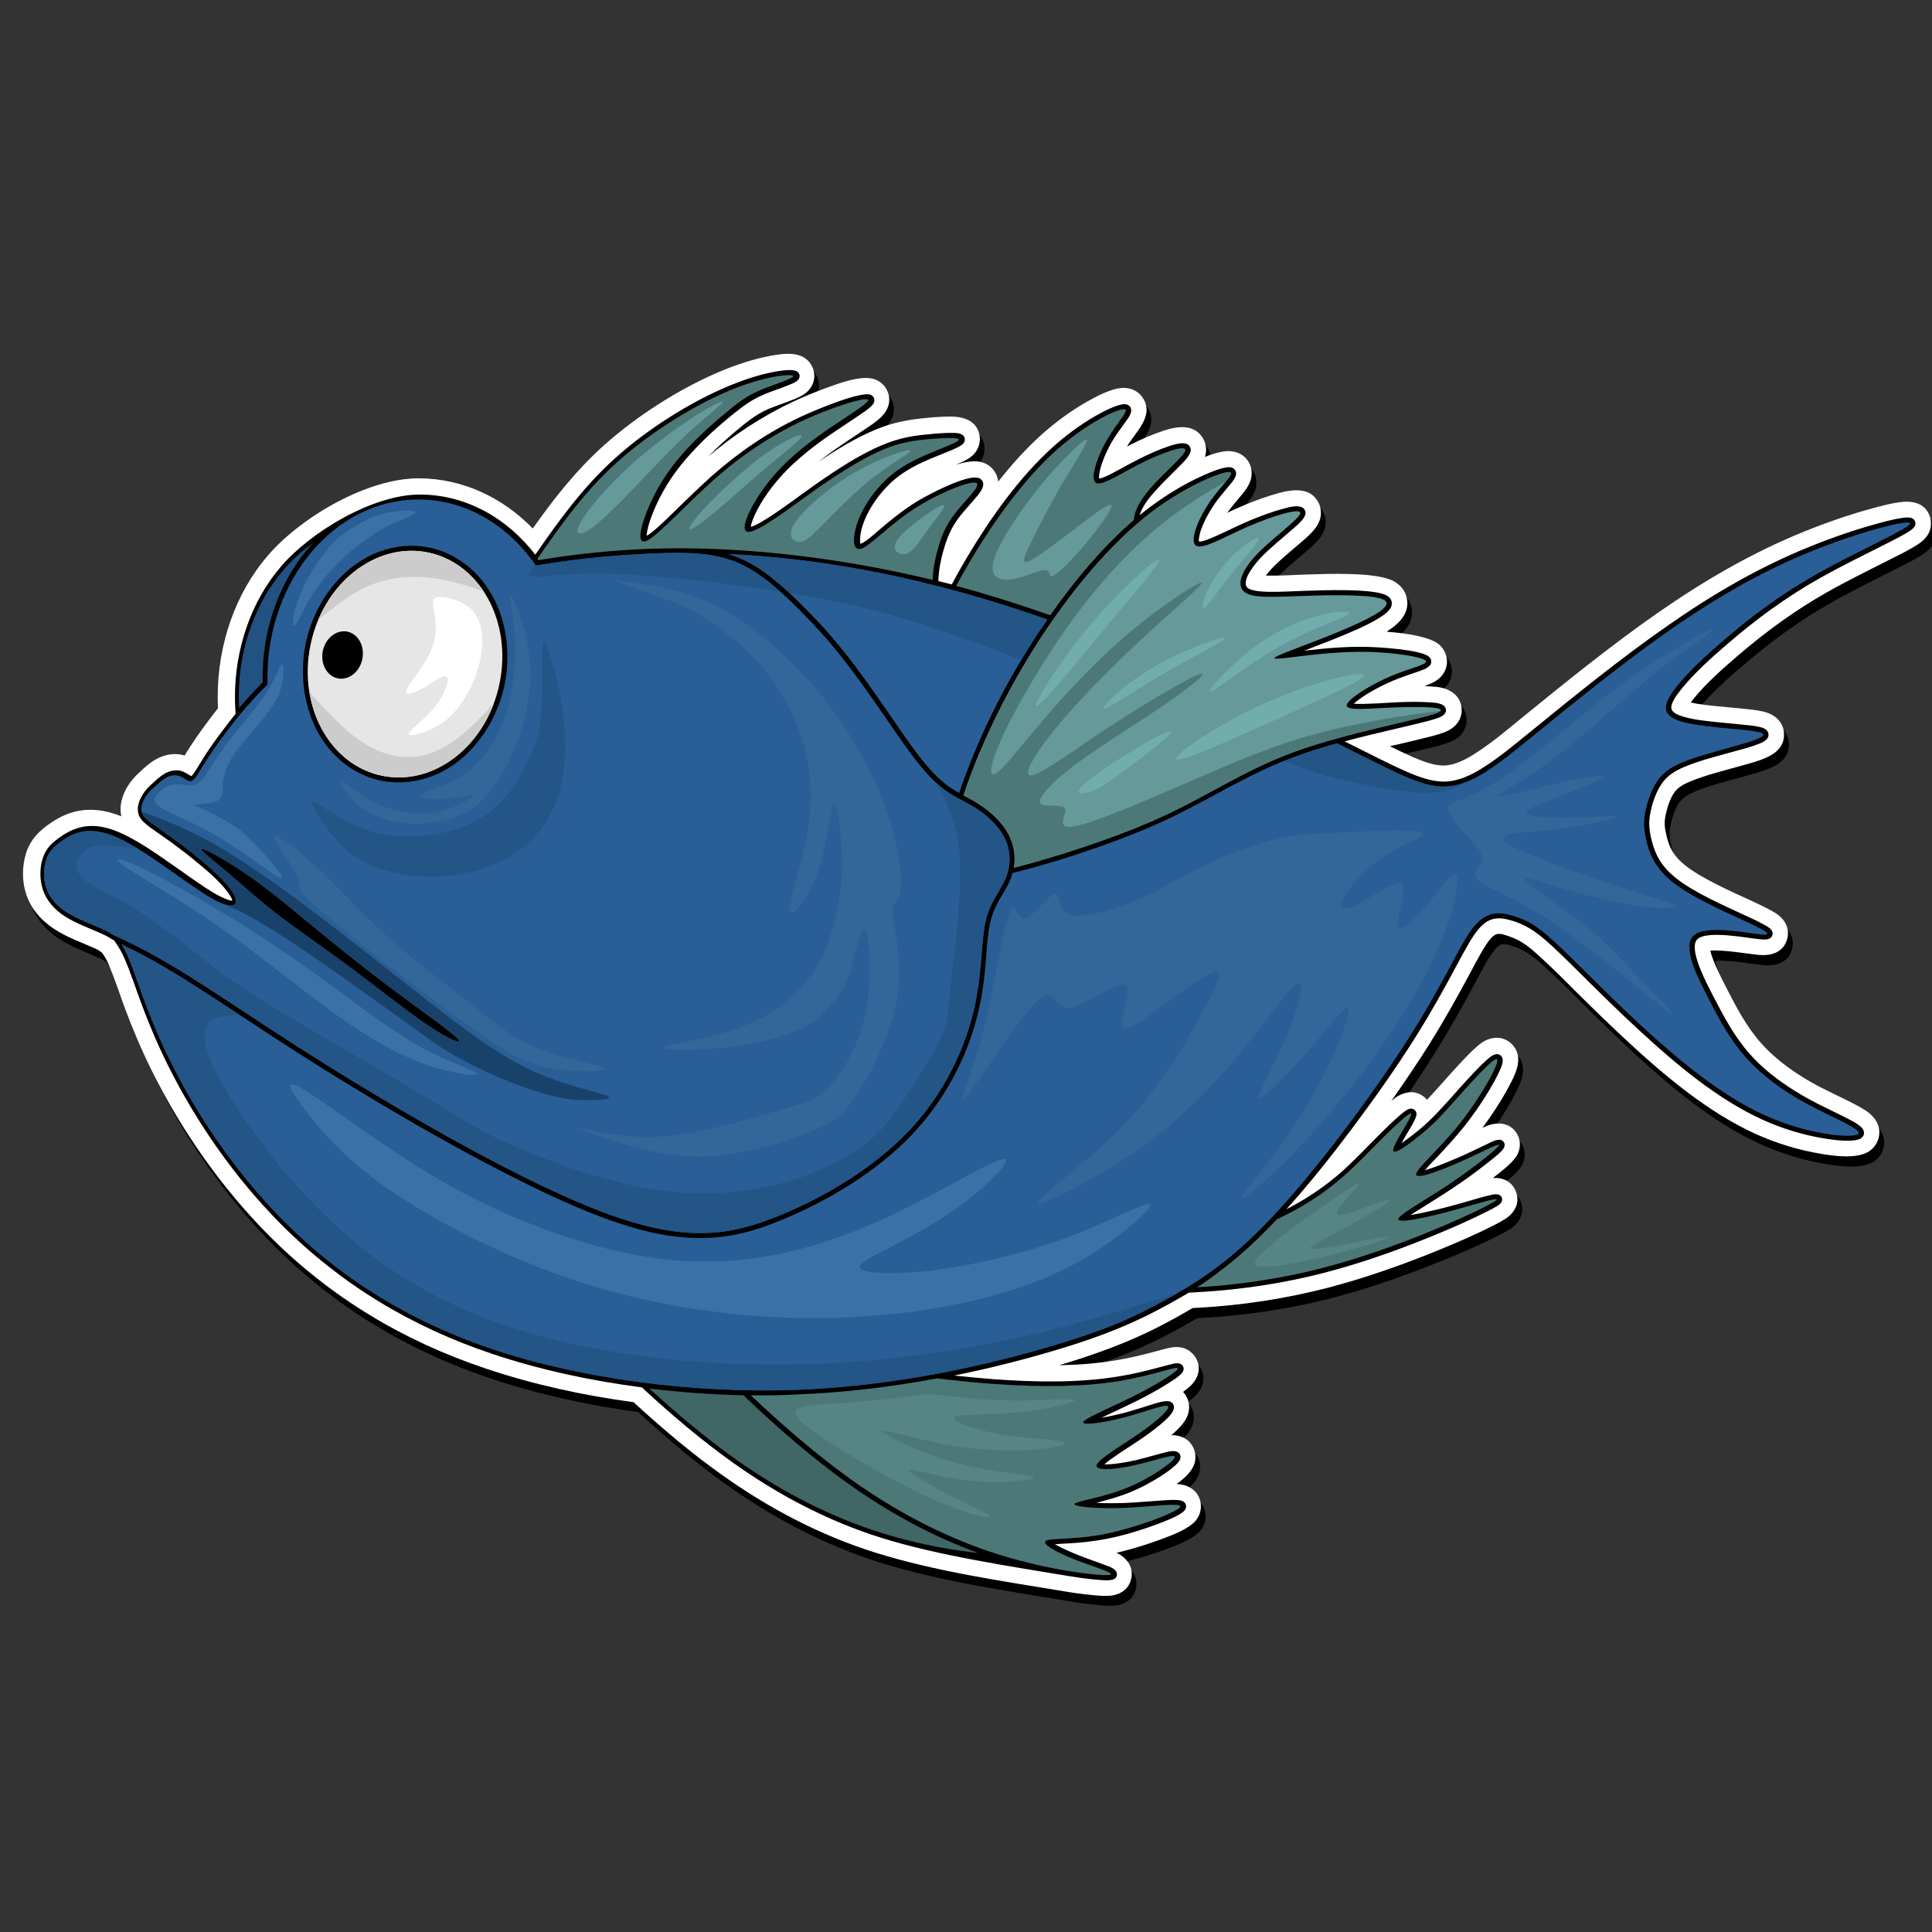 <?xml version="1.0" encoding="utf-8"?>
<!-- Generator: Adobe Illustrator 22.1.0, SVG Export Plug-In . SVG Version: 6.00 Build 0)  -->
<svg version="1.1"
	 id="svg4591" xmlns:cc="http://creativecommons.org/ns#" xmlns:dc="http://purl.org/dc/elements/1.1/" xmlns:rdf="http://www.w3.org/1999/02/22-rdf-syntax-ns#"
	 xmlns="http://www.w3.org/2000/svg" xmlns:xlink="http://www.w3.org/1999/xlink" x="0px" y="0px" viewBox="0 0 125 125"
	 style="enable-background:new 0 0 125 125;" xml:space="preserve">
<rect x="0" y="0" width="125" height="125" fill="#333333" stroke="none"/>
<style type="text/css">
	.st0{fill:#FFFFFF;}
	.st1{fill:#295F96;}
	.st2{fill:#19426B;}
	.st3{fill:#235587;}
	.st4{fill:#225282;}
	.st5{fill:#E6E6E6;}
	.st6{fill:#CCCCCC;}
	.st7{fill:#3C71A6;}
	.st8{fill:#336699;}
	.st9{fill:#669999;}
	.st10{fill:#4D7878;}
	.st11{fill:#406666;}
	.st12{fill:#71ADAD;}
	.st13{fill:#558585;}
</style>
<g id="layer1" transform="translate(787.58 -209.65)">
	<g id="g4508" transform="matrix(.071 0 0 .071 -1188 -207.54)">
		<path id="path26" d="M6908.1,6460.7c17.4,1.3,39,4.5,47.4,11.6c4.6,3.9,7.3,9.5,7.3,15.5c0,2.8-0.6,5.6-1.7,8.1
			c-3.7,8.3-11,11.5-18.9,14.3c1.7,0,3.3,0.1,4.9,0.2c2.9,0.3,5.8,0.3,8.8,0.9c9.9,1.7,18.8,7.4,20.1,18.2c0.6,4.2-0.3,8.4-2.3,12.2
			c-3.5,6.2-9.3,9.4-15.8,11.5c-5.3,1.9-10.8,3.2-16.3,4.5c-7.5,1.9-14.9,3.6-22.4,5.3c-2.8,0.7-5.6,1.3-8.4,2
			c6.9,3.4,13.8,6.7,20.9,9.8c8.4,3.7,19.3,8.1,28.6,7.8c9.7-0.3,19.3-5.4,27.3-10.4c15-9.4,28.8-21.1,42.5-32.3
			c40.8-33.2,81.7-66.5,124.9-96.5c41.8-29.1,85.7-54.8,133-73.9c20.8-8.4,42.1-15.8,63.7-21.6c7.5-2,15-3.9,22.7-5.1
			c11.5-1.8,23.8-0.1,28.4,12.7c1,3,1.3,6.3,0.8,9.5c-1.4,9-8,14-15.2,18.3c-5.4,3.2-11,6.1-16.5,8.8c-15.2,7.8-30.4,15.2-45.5,23.2
			c-6,3.1-11.9,6.3-17.8,9.7c-28.8,16.3-55.3,35.6-80.4,57.2c-14.3,12.2-29,25.2-40.9,39.8c-0.7,0.8-1.5,1.9-2.4,3
			c7.8,1.9,17.2,2.8,24.5,3.6c7.7,0.8,15.3,1.4,23,2.2c6.3,0.6,12.6,1.2,18.9,2.7c9.8,2.4,17.9,8.8,18.6,19.6
			c0.9,13.6-9.9,20.3-21,24.3c-6.6,2.4-13.2,4.2-20,6.1c-14.7,4-30.1,7.7-44.1,13.5c-6.1,2.6-11.7,5.4-15.4,11.1s-6.2,13.8-7.5,20.5
			c-1.3,6.5-0.8,10.9,0.7,17.3c2.7,12,7.3,19.7,16.8,27.5c8.5,6.9,19,12.6,28.6,17.5c10.6,5.4,21.4,10.3,32.2,15.2
			c5.9,2.8,11.8,5.5,17.4,8.5c2.4,1.3,4.7,2.7,6.9,4.3c7,5.3,10.7,13.6,8.1,22.4c-3.6,12.1-14.7,15.1-25.9,14.1
			c-8.3-0.8-33-5-44-3.9c1.9,9.5,11.5,27.7,14.5,33.6c9.1,17.9,18.6,36.1,32,51c14.2,15.9,32.5,28.5,51.2,38.5c2,1,4,2.1,6.1,3.1
			c9.2,4.7,18.6,9,27.8,13.8c4,2,7.8,4.1,11.4,6.7c7.7,5.6,12.6,13.6,10.5,23.3c-1.2,5.4-4.5,10-9.1,13c-10.8,6.9-31.1,4.2-43.3,2.2
			c-20.5-3.4-40.9-9.6-59.7-18.1c-42.8-19.4-82-52.2-116.3-83.9c-15.6-14.4-30.7-29.2-45.8-44.1c-11-11-21.9-22.1-33.4-32.5
			c-9.5-8.8-17.3-15.7-29.7-19.8c-7.2-2.4-11-3.9-16.3,2.1c-2.9,3.3-5.4,7.4-7.7,11.2c-4,6.7-7.5,13.5-11.1,20.2
			c-11.6,21.7-23.7,43.3-36.8,64.1c-11.1,17.9-22.9,35.3-35,52.5c0.8-0.7,1.7-1.4,2.6-2.1c8.3-6.2,18.7-8.6,27.5-1.3
			c0.8,0.7,1.7,1.5,2.4,2.3c3.9-4,7.7-8.3,11.5-12.6c4.2-4.7,8.4-9.4,12.7-14.2c5.6-6.2,11.3-12.4,17.4-18.2c2.6-2.5,5.3-4.9,8.3-7
			c8.8-6.1,20.2-6.6,28,1.9c6.9,7.5,6.1,16.8,2.6,25.6c-1.9,5-4.4,9.7-6.9,14.3c-6.8,12.3-14.6,24.2-23,35.5c0,0.1-0.1,0.2-0.2,0.3
			c1.4-0.7,2.9-1.3,4.4-1.9c9.6-3.8,20.2-3,26.5,6.2c4.7,7,4.3,15.8-0.5,22.6c-4.5,6.2-12.9,12.6-19,17.4c-0.6,0.4-1.2,0.9-1.8,1.3
			c8.9-0.6,17.2,3.1,20.8,11.9c4.3,10.4-0.7,19.7-9.4,25.4c-3.1,2-6.3,3.7-9.6,5.4c-17,8.7-34.6,16.3-52.3,23.5
			c-25.9,10.5-52.3,20.1-79.2,28.1c-6.6,1.9-13.3,3.8-20,5.6c-38.9,10.1-79.1,16.2-119.1,18.4l-4.9,0.3c-5.5,3.2-11,6.3-16.5,9.4
			c-4,2.1-7.8,4.2-11.8,6.2c-30,15.8-61,26.8-93.3,36.4c17.3-0.3,34.4-1.6,51-4.3c12-1.9,23.7-4.8,35.4-7.9c4-1.1,8-2.2,12-3.1
			c7.2-1.7,14.1-2.1,20.6,2.6c2.5,1.8,4.6,4.2,6,7c5,9.9,0.8,19.5-7,26.1c-1.7,1.3-3.4,2.7-5.1,3.9c1,1.1,1.9,2.2,2.6,3.4
			c1.7,2.9,2.7,6.1,2.9,9.4c0.5,9.9-5.7,17-12.4,23.2c-1.2,1.2-2.4,2.4-3.8,3.5c7.9-0.2,15.4,2.8,19.5,10.4c2.4,4.2,3,9.2,1.9,13.9
			c-1.8,8.3-9.4,14.9-16.6,20.1h0.1c9.8,0.6,18.6,5.1,21.4,15.2c1.6,5.9,0.3,12.1-3.2,17.1c-6.1,8.4-22.6,14.5-32.2,18
			c-8.8,3.3-18.1,6.3-27.2,8.8c-4.5,1.3-9.1,2.4-13.6,3.5c0,0,0.1,0.1,0.2,0.1c8.9,4.4,15.2,12.4,13.3,22.8
			c-1.9,10.4-10.5,15.8-20.4,16.3c-5.6,0.3-11.1-0.3-16.7-0.8c-8.1-0.8-16.2-1.9-24.3-3.3c-56.9-9.5-116.8-18-171.9-35.2
			c-50.2-15.7-97.4-40.6-140.2-71.1c-27.7-19.7-53.7-41.8-78.8-64.7l-1.3-1.3c-45.5-6.2-91.1-16.1-134.8-30.7
			c-75.3-25.3-141.5-64.9-197.6-121.4c-43.1-43.3-79.5-95.3-106.6-149.9c-9.4-19-17.7-38.6-25.1-58.5c-4.5-12.3-8.6-24.9-13.7-37.1
			c-1.3-3.2-2.9-6.6-4.9-9.5l-1.8-2.7l-0.2-0.1l-1.6-1.2c-1.8-1.3-4-2.4-6.1-3.2c-12-5.3-24.2-9.7-35.4-16.9
			c-12-7.8-21.5-18.6-25.9-32.4c-3.7-11.6-3.6-25,0-36.6c4.1-12.9,12-20.6,22.9-28.1c21-14.2,41.7-14.7,63.9-5.7
			c-2.2-9.5,0.7-19.2,5.8-27.6c3.2-5.2,6.6-8.8,11-12.9c4.5-4.2,9-8.3,14.4-11.4c7.2-4,15.7-5.9,23.8-4.2c0.9,0.2,1.9,0.4,2.7,0.7
			c0.8-1.3,1.5-2.6,2.3-3.9c6.6-10.4,13.7-20.4,21.1-30.2c2.3-3,4.6-6.1,7-9c-0.2-3.6-0.3-7.2-0.3-10.7c0-46.4,15.6-93.7,46.2-129
			c30.2-34.7,90.1-69.8,136.9-69.8c40.3,0,76.7,17.5,104,45.7c19.2-27,39.2-52.6,64.1-75c30.7-27.6,70.5-53.1,108.7-68.9
			c13.9-5.7,28.5-10.5,43.3-13.3c9.8-1.9,23.2-4,31.9,1.9c4.4,2.9,7.3,7.5,8.3,12.6c0.8,4,0.3,8.1-1.4,11.7
			c-3.3,7-9.2,10.1-15.8,12.9c-4.6,1.9-9.4,3.5-14.1,5.3c-2.5,0.9-5.1,1.9-7.7,2.9c-10,4-16.5,8.5-24.9,15.2
			c-11.3,9.1-22.4,18.8-32.5,29.2c23.4-19.8,48.9-36.6,76.7-49.8c10.2-4.8,21.1-9.2,31.8-13.1c11.3-4.1,32.3-12,43.9-7.3
			c5,1.9,8.9,5.7,11,10.6c4.2,9.9-0.2,19-7.8,25.5c-3.2,2.7-6.6,5-9.9,7.3c-8.6,5.9-17.4,11.5-25.9,17.3
			c-6.7,4.6-13.2,9.4-19.6,14.5c16.8-11.4,34.5-22.2,52.9-29.8c15.8-6.6,30.6-9.3,47.6-10.6l2.8-0.3c5.8-0.4,11.7-0.8,17.5-0.8
			c11.6,0.1,23.3,3.3,26.2,16.4c1.2,5.6-0.2,11.5-3.6,16.2c-4.2,5.6-11.1,8.5-17.4,11.1c-0.1,0-0.2,0.1-0.3,0.1
			c8.6-2.6,16.7-4,22.6-2.5c5.6,1.4,10.3,4.8,13.1,9.8c1.6,2.7,2.4,5.4,2.8,8.1c12-15.2,25-29.7,39-42.3
			c12.7-11.5,26.6-21.7,41.4-30.2c8.7-5,21.3-11.6,31.1-12.7c7.9-0.8,15.5,2,20,8.7c7.5,11,1.9,21.5-4.6,30.7
			c-3.4,4.6-6.7,9.2-9.8,14c1.3-0.7,2.5-1.3,3.7-1.9c9.8-5,20-9.5,30.4-12.8c12.3-4,27.5-6.2,35.3,7.1c1.8,3,2.8,6.4,2.8,9.9
			c0.1,2.4-0.3,4.8-1,7c6.5-2.6,13.3-4.7,19-5.3c8.4-0.8,16.4,2.4,20.9,9.9c1.4,2.4,2.4,5.1,2.6,8c1,9.1-4.3,16.3-9.8,22.7
			c-4.2,5.1-8.6,10.1-12.3,15.4c3.7-1.7,7.4-3.5,11.2-5.1c1.3-0.6,2.8-1.2,4.1-1.8c10.4-4.4,21.2-8.4,32.3-11.3
			c12.6-3.3,28.5-5.1,35.6,9c1.3,2.7,2,5.6,2.1,8.6c0.3,10.8-7.6,18.2-14.9,24.7c-6.1,5.5-12.5,10.6-18.6,16
			c-3.8,3.4-7.6,6.7-11,10.4c-1.3,1.3-3.5,4-5.6,6.7h1.2c11.4,0.3,22.7-0.5,34-0.9c19.4-0.7,65.2-2.7,81.2,6
			c6.2,3.3,10.8,8.8,12,15.9c2.6,13.6-7.3,23.1-17.7,29.6C6908.5,6460.5,6908.3,6460.6,6908.1,6460.7z M6488.2,6320.5
			c-3.6,1.8-6.9,3.5-10.1,5.5C6481,6324.3,6484.4,6322.4,6488.2,6320.5z"/>
		<path id="path28" class="st0" d="M6903.6,6451.6c17.4,1.3,39,4.5,47.5,11.6c4.5,4,7.2,9.5,7.2,15.6c0,2.8-0.6,5.5-1.7,8
			c-3.7,8.3-11,11.5-18.8,14.3l4.8,0.3c2.9,0.2,5.8,0.3,8.8,0.8c9.9,1.7,18.8,7.5,20.1,18.2c0.6,4.3-0.2,8.5-2.3,12.2
			c-3.5,6.2-9.3,9.4-15.8,11.5c-5.3,1.9-10.8,3.2-16.3,4.5c-7.4,1.9-14.9,3.6-22.4,5.4c-2.8,0.7-5.6,1.3-8.4,1.9
			c6.9,3.5,13.8,6.7,20.9,9.9c8.5,3.6,19.3,8,28.6,7.7c9.7-0.3,19.3-5.4,27.3-10.4c15-9.4,28.8-21.1,42.5-32.3
			c40.8-33.2,81.7-66.4,124.9-96.5c41.8-29.1,85.8-54.8,133.1-73.9c20.7-8.4,42-15.8,63.6-21.6c7.5-2,15-4,22.7-5.1
			c11.5-1.8,23.8-0.1,28.4,12.7c1,3.1,1.3,6.4,0.8,9.6c-1.4,9-8,13.9-15.2,18.2c-5.4,3.2-11,6.1-16.5,8.8
			c-15.1,7.8-30.4,15.2-45.5,23.2c-6,3.1-11.9,6.3-17.8,9.7c-28.8,16.3-55.2,35.6-80.4,57.2c-14.3,12.3-29,25.2-40.9,39.8
			c-0.6,0.8-1.5,1.9-2.4,3.1c7.8,1.9,17.2,2.8,24.5,3.5c7.7,0.8,15.3,1.4,23,2.2c6.3,0.7,12.7,1.2,18.9,2.7
			c9.8,2.4,17.9,8.8,18.6,19.6c0.9,13.6-9.9,20.3-21,24.3c-6.5,2.4-13.2,4.1-20,6c-14.6,4.1-30,7.8-44.1,13.6
			c-6.1,2.5-11.7,5.3-15.4,11s-6.2,13.8-7.5,20.5c-1.3,6.5-0.7,10.9,0.8,17.3c2.6,12,7.2,19.8,16.8,27.5c8.5,6.8,19,12.5,28.6,17.4
			c10.6,5.4,21.4,10.3,32.2,15.2c5.9,2.8,11.8,5.5,17.5,8.6c2.4,1.3,4.6,2.6,6.8,4.3c7,5.3,10.7,13.6,8.1,22.3
			c-3.6,12.1-14.7,15.1-25.9,14.1c-8.3-0.8-33-5-44-3.9c1.9,9.5,11.5,27.7,14.5,33.7c9.1,17.8,18.6,36,32.1,51
			c14.2,15.8,32.4,28.4,51.1,38.4c2,1.1,4,2.1,6.1,3.1c9.2,4.7,18.6,9,27.8,13.8c4,2.1,7.8,4.2,11.4,6.7
			c7.7,5.6,12.6,13.6,10.5,23.3c-1.2,5.5-4.5,10-9.1,13c-10.8,6.9-31.1,4.3-43.3,2.2c-20.5-3.4-40.9-9.6-59.7-18.1
			c-42.8-19.4-82-52.2-116.3-83.9c-15.6-14.4-30.7-29.1-45.8-44.1c-11-11-21.9-22-33.4-32.5c-9.5-8.8-17.3-15.7-29.7-19.8
			c-7.2-2.4-11-3.9-16.3,2.1c-2.9,3.3-5.4,7.4-7.7,11.2c-3.9,6.7-7.5,13.5-11.1,20.3c-11.6,21.7-23.7,43.2-36.7,64.1
			c-11.2,17.8-23,35.2-35.1,52.4c0.8-0.7,1.7-1.3,2.6-2.1c8.3-6.2,18.7-8.6,27.5-1.3c0.9,0.8,1.7,1.5,2.4,2.4
			c3.9-4.1,7.7-8.3,11.5-12.6c4.2-4.7,8.4-9.4,12.7-14.2c5.6-6.2,11.4-12.4,17.4-18.2c2.6-2.5,5.3-4.9,8.3-7
			c8.8-6.1,20.2-6.5,28,1.9c6.9,7.6,6.1,16.8,2.6,25.7c-1.9,4.9-4.4,9.6-6.9,14.2c-6.7,12.4-14.6,24.2-22.9,35.5l-0.3,0.3
			c1.4-0.7,2.9-1.3,4.4-1.9c9.6-3.7,20.3-2.9,26.5,6.2c4.7,7,4.3,15.8-0.5,22.6c-4.5,6.2-12.9,12.6-19,17.4
			c-0.6,0.5-1.2,0.9-1.8,1.4c8.9-0.7,17.2,3,20.8,11.9c4.3,10.3-0.6,19.6-9.4,25.3c-3.1,2-6.3,3.7-9.6,5.4
			c-17,8.7-34.6,16.3-52.3,23.5c-25.9,10.6-52.3,20.1-79.1,28.1c-6.7,1.9-13.4,3.9-20,5.6c-38.8,10.1-79.1,16.3-119.1,18.4l-4.9,0.3
			c-5.4,3.3-11,6.3-16.5,9.4c-3.9,2.1-7.8,4.2-11.8,6.3c-30,15.7-61,26.7-93.3,36.4c17.2-0.3,34.3-1.6,51-4.4
			c12-1.9,23.7-4.7,35.4-7.8c4-1.1,8-2.3,12-3.2c7.2-1.7,14.1-2.1,20.6,2.6c2.5,1.9,4.6,4.2,6.1,7.1c4.9,9.8,0.7,19.5-7.1,26
			c-1.7,1.4-3.4,2.7-5.1,4c1,1,1.9,2.1,2.6,3.4c1.7,2.8,2.7,6,2.9,9.3c0.5,9.9-5.7,17.1-12.4,23.3c-1.2,1.1-2.4,2.3-3.8,3.4
			c8-0.1,15.4,2.8,19.5,10.4c2.4,4.3,3,9.2,2,14c-1.9,8.2-9.4,14.9-16.6,20v0.1c9.8,0.5,18.6,5.1,21.4,15.2
			c1.6,5.9,0.3,12.2-3.2,17.1c-6.1,8.4-22.6,14.5-32.2,18c-8.8,3.3-18.1,6.3-27.2,8.9c-4.5,1.3-9.1,2.4-13.6,3.5
			c0.1,0.1,0.1,0.1,0.2,0.1c8.9,4.4,15.2,12.4,13.3,22.8c-1.9,10.4-10.5,15.8-20.4,16.3c-5.6,0.3-11.1-0.2-16.6-0.8
			c-8.2-0.8-16.3-1.9-24.3-3.3c-56.9-9.4-116.8-18-171.9-35.2c-50.2-15.7-97.4-40.5-140.2-71.1c-27.7-19.7-53.7-41.7-78.8-64.7
			l-1.3-1.3c-45.6-6.1-91.2-16-134.9-30.7c-75.3-25.2-141.5-64.9-197.6-121.3c-43.1-43.3-79.5-95.4-106.6-149.9
			c-9.4-19-17.7-38.6-25.1-58.5c-4.5-12.3-8.5-24.9-13.7-37.1c-1.3-3.2-2.9-6.6-4.8-9.5l-1.9-2.7l-0.2-0.1l-1.6-1.2
			c-1.8-1.3-4-2.3-6.1-3.2c-12-5.3-24.2-9.6-35.4-16.9c-12-7.8-21.5-18.5-25.9-32.4c-3.7-11.5-3.6-25,0-36.6
			c4.1-12.9,12-20.7,23-28.1c20.9-14.2,41.6-14.6,63.9-5.7c-2.2-9.4,0.7-19.1,5.8-27.5c3.2-5.2,6.6-8.8,11-12.9
			c4.5-4.2,9-8.3,14.4-11.4c7.2-4.1,15.7-6,23.8-4.3c1,0.3,1.9,0.4,2.7,0.7c0.8-1.3,1.5-2.6,2.3-3.9c6.6-10.4,13.7-20.4,21.1-30.2
			c2.3-3,4.6-6.1,7-9c-0.2-3.5-0.3-7.2-0.3-10.7c0-46.4,15.5-93.7,46.1-128.9c30.2-34.8,90.1-69.9,136.9-69.9
			c40.3,0,76.7,17.6,104.1,45.7c19.1-27,39.2-52.6,64-75c30.7-27.6,70.5-53.1,108.7-68.9c13.9-5.7,28.5-10.5,43.3-13.3
			c9.9-1.9,23.2-4,31.9,1.9c4.4,2.9,7.3,7.5,8.3,12.7c0.8,4,0.3,8-1.4,11.6c-3.3,7-9.2,10.1-15.8,12.9c-4.6,1.9-9.4,3.6-14.1,5.3
			c-2.5,0.9-5.1,1.9-7.7,2.9c-10,4-16.5,8.6-24.9,15.2c-11.3,9.1-22.3,18.8-32.5,29.2c23.4-19.7,48.9-36.6,76.7-49.7
			c10.2-4.9,21.1-9.3,31.8-13.2c11.4-4.1,32.3-12,43.9-7.3c5,1.9,8.9,5.7,11,10.6c4.3,9.9-0.2,19-7.8,25.5c-3.2,2.7-6.6,5.1-9.9,7.3
			c-8.6,5.9-17.4,11.5-25.9,17.4c-6.7,4.5-13.2,9.4-19.6,14.4c16.8-11.4,34.5-22.2,52.9-29.8c15.9-6.5,30.6-9.2,47.6-10.6l2.8-0.3
			c5.8-0.4,11.7-0.8,17.5-0.8c11.6,0.1,23.3,3.4,26.2,16.4c1.2,5.7-0.2,11.5-3.6,16.2c-4.2,5.6-11.1,8.5-17.4,11.1
			c-0.1,0.1-0.2,0.1-0.3,0.2c8.6-2.7,16.7-4,22.6-2.5c5.6,1.3,10.3,4.7,13.2,9.7c1.5,2.7,2.4,5.5,2.7,8.1c12-15.2,25-29.7,39-42.3
			c12.7-11.5,26.6-21.7,41.4-30.2c8.7-5,21.3-11.6,31.2-12.7c7.8-0.8,15.5,2,20,8.8c7.4,11,1.9,21.4-4.7,30.7
			c-3.3,4.5-6.7,9.1-9.7,13.9c1.2-0.6,2.4-1.3,3.6-1.9c9.8-5,20-9.4,30.4-12.8c12.3-4,27.5-6.1,35.4,7.2c1.7,2.9,2.7,6.4,2.8,9.9
			c0,2.4-0.4,4.8-1.1,7c6.5-2.6,13.3-4.7,19-5.2c8.4-0.8,16.5,2.4,20.9,9.9c1.4,2.4,2.4,5.2,2.6,8c1,9.2-4.3,16.3-9.8,22.8
			c-4.2,5-8.5,10-12.3,15.4c3.7-1.8,7.4-3.5,11.2-5.1c1.3-0.6,2.8-1.2,4.1-1.8c10.4-4.4,21.3-8.3,32.3-11.3
			c12.6-3.3,28.5-5.1,35.6,9.1c1.3,2.6,2,5.6,2.1,8.6c0.3,10.7-7.6,18.1-14.9,24.7c-6.1,5.4-12.5,10.5-18.6,15.9
			c-3.8,3.4-7.6,6.8-11,10.4c-1.3,1.3-3.5,4-5.6,6.7h1.2c11.4,0.3,22.7-0.5,34.1-0.9c19.3-0.6,65.1-2.7,81.1,6
			c6.2,3.4,10.8,8.9,12.1,15.9c2.5,13.6-7.4,23.1-17.8,29.6C6904,6451.4,6903.8,6451.5,6903.6,6451.6z M6483.6,6311.5
			c-3.5,1.7-6.9,3.5-10.1,5.4C6476.5,6315.2,6479.9,6313.3,6483.6,6311.5z"/>
		<path id="path30" d="M6678.2,6345.4c1.9-1.5,3.9-3.1,5.8-4.6c14-10.8,29.3-20.6,45.2-28.4c7.3-3.5,21-9.9,29.1-10.7
			c2.8-0.3,5.6,0.3,7.1,2.9c2.8,4.7-3,10.7-5.8,14.1c-4.5,5.5-9.1,10.7-13.1,16.5c-1,1.5-2,3-2.9,4.5c-3.8,6-7.3,12.8-9.6,19.5
			c-0.6,1.7-2.4,8.2-1.7,10.2c2.7,0.6,12.1-3.5,14.3-4.5c9.7-4.2,19.1-9.1,28.9-13.3c1.3-0.6,2.6-1.1,3.9-1.7
			c9.8-4,20.2-7.9,30.4-10.6c4.9-1.3,15.9-4.5,19,1.5c0.3,0.8,0.6,1.6,0.6,2.4c0.1,4.8-6.8,10.5-10.1,13.5
			c-6.1,5.4-12.4,10.5-18.5,15.9c-4.1,3.6-8.2,7.3-12,11.3c-4.2,4.4-17.2,19.5-13.2,26.5c0.3,0.6,0.8,1.1,1.3,1.4
			c3.8,2.9,13.1,3.2,17.7,3.4c11.5,0.3,23.3-0.6,34.8-0.9c14.8-0.5,61.7-2.4,73.8,4.2c2.4,1.2,4.2,3.1,4.7,5.8
			c1.3,6.5-6.5,11.7-11.2,14.6c-7.8,4.9-16.7,9-25.1,12.6c-5.6,2.5-11.4,4.8-17,7.1c-8.8,3.5-17.6,6.9-26.4,10.3
			c19-2.2,38-4,57.2-3.5c10.4,0.2,48.6,2.4,56.4,8.9c1.3,1.2,2.2,2.7,2.2,4.5c0,5.6-8.6,7.8-12.9,9.4c-7.4,2.5-14.8,5-22.2,8.1
			c-3,1.3-6,2.6-8.8,4c-6.7,3.3-13.5,7.1-19.6,11.3c-1.3,0.8-4.8,3.4-7.1,5.6c8.8,0.8,33.9-1.1,38.7-1.3c1.9-0.1,3.6-0.2,5.5-0.2
			c8.1-0.3,16.3-0.3,24.3,0.2c4.5,0.3,14.7,0.4,15.4,6.5c0.7,4.8-4.7,6.9-8.3,8.1c-4.9,1.7-10.1,3-15.1,4.2
			c-7.3,1.9-14.7,3.5-22.2,5.3c-15.6,3.6-31.2,7.4-46.7,11.5c10.3,5.1,20.5,10.3,30.7,15.4c8.6,4.2,17.2,8.5,26,12.3
			c10.7,4.6,22.9,9.3,34.8,8.9c12.6-0.3,24.2-6.1,34.6-12.6c15.2-9.6,29.9-22,44-33.4c40.4-32.9,81.2-66,124.1-95.9
			c40.9-28.6,83.7-53.6,130.1-72.3c20-8.1,41.1-15.4,62.1-21.1c6.8-1.9,14-3.7,21-4.8c4-0.6,10.8-1.7,12.5,3.2
			c0.3,0.8,0.3,1.7,0.3,2.5c-0.6,3.6-5.5,6.3-8.3,8c-5.1,3-10.4,5.7-15.7,8.4c-15.2,7.8-30.6,15.2-45.7,23.2
			c-6.1,3.2-12.1,6.5-18.2,9.9c-30,17-56.5,36.4-82.6,58.8c-14.9,12.8-30.3,26.5-42.7,41.7c-3,3.8-10.3,12.8-9.2,18
			c0.7,3.3,5.1,5.3,7.9,6.3c9.4,3.5,23.1,4.9,33,5.9c7.8,0.8,15.4,1.5,23.2,2.3c5.4,0.5,11.6,1,16.8,2.3c3.4,0.8,7.3,2.5,7.6,6.6
			c0.4,5.6-7.2,8.2-11.4,9.6c-6.1,2.3-12.6,4-19,5.7c-14.9,4.2-31.4,8.2-45.7,14.1c-9.1,3.8-16.6,8.3-22,16.7
			c-4.7,7.3-8,17.1-9.6,25.6c-1.7,8.5-1.1,14.7,0.8,23.2c3.4,15,9.7,25.7,21.8,35.5c9.2,7.5,20.7,13.8,31.3,19.2
			c10.8,5.5,21.7,10.4,32.7,15.5c5.6,2.5,11.2,5.1,16.6,8.1c1.7,0.9,3.5,1.9,5.1,3.1c2.1,1.6,3.8,3.8,2.9,6.7
			c-1.3,4.5-7,4.1-10.6,3.8c-12.2-1.1-47.6-8.3-57.3-0.5c-9.9,7.8,8.8,42,13.5,51.3c9.9,19.1,19.8,38,34.2,54.1
			c15.4,17.2,35,30.7,55.2,41.6c2.1,1.1,4.1,2.2,6.2,3.3c9.2,4.6,18.6,9,27.7,13.7c3.3,1.7,6.7,3.5,9.6,5.6c2.8,1.9,5.6,4.8,4.9,8.5
			c-0.4,1.6-1.4,2.9-2.8,3.8c-6.4,4-26,1.3-33.1,0.1c-19.1-3.1-38.5-9-56.1-17c-40.9-18.4-79.6-51-112.5-81.4
			c-15.5-14.2-30.5-28.9-45.5-43.7c-11.1-11-22.2-22.2-33.7-32.9c-11.4-10.4-20.3-18-35-22.9c-12.9-4.2-22.2-4.6-31.8,6.3
			c-3.5,4-6.6,8.8-9.3,13.4c-4,6.8-7.8,13.9-11.5,20.8c-11.5,21.6-23.2,42.5-36.2,63.3c-18.5,29.5-38.9,58.3-59.8,86.2
			c-18.6,24.7-38.2,49.4-59,72.4c4.5-2.4,9-4.8,13.4-7.4c12.9-7.6,24.8-16.2,36-25.9c9.4-8.3,18.2-17.3,27-26.3
			c7.4-7.5,14.9-15.1,22.7-22.2c2.7-2.4,5.4-4.9,8.3-7.1c2.6-1.9,6.3-4.3,9.4-1.7c1.1,0.8,1.7,2.2,1.8,3.5c0.3,4.1-7,15.3-9.2,19
			c-0.8,1.3-2.7,4.6-4.4,7.8c6-4,14-10.4,16.7-12.7c11-9.2,19.5-18.8,29.1-29.4c4.1-4.7,8.3-9.4,12.6-14.1
			c5.4-5.9,11-11.9,16.8-17.4c2-1.9,4.2-4,6.5-5.5c2.8-1.9,6.4-3.2,9.1-0.3c2.6,2.9,1.1,7.4-0.2,10.6c-1.7,4.3-4,8.5-6.1,12.6
			c-6.4,11.6-14,23.2-21.9,33.8c-1.7,2.3-3.4,4.5-5.1,6.7c-8.3,10.4-17.2,20-26.3,29.7c-1.5,1.5-6.6,6.7-9.9,10.7
			c10.2-2.7,30.1-11.4,35-13.6c7.2-3.3,14.3-6.7,21.6-10.2c3.7-1.8,12-6.7,15.2-1.9c1.3,1.9,0.9,4.2-0.3,6.1
			c-2.9,4.2-12,11-16.1,14.2c-9.4,7.4-19.2,14.5-29.1,21.1s-20.1,12.9-30.2,19.3c-1.6,0.9-5.6,3.4-9.2,5.8
			c5.5-0.8,11.9-2.2,14.1-2.7c13.8-2.9,27.4-6.7,40.9-10.6c1.3-0.4,2.4-0.8,3.7-1.1c4.3-1.3,8.6-2.5,13-3.5c3.5-0.8,9.5-2.5,11.4,2
			c1.4,3.5-1.3,5.9-3.8,7.5c-2.7,1.7-5.6,3.2-8.4,4.6c-16.5,8.4-34,16-51.1,23c-25.4,10.4-51.5,19.9-77.8,27.7
			c-6.5,1.9-13.1,3.7-19.6,5.5c-37.7,9.8-77.2,15.8-116.2,17.9l-8.3,0.5c-6.3,3.7-12.6,7.3-19.1,10.9c-3.9,2-7.8,4.1-11.5,6.1
			c-30.3,15.8-60.4,26.4-93.1,36.1c-29.6,8.7-59.7,16.3-90.1,22.4c12.1,1.3,24.4,2.4,36.6,3.4c37,2.6,76.6,3.5,113.3-2.6
			c12.5-2,24.6-4.9,36.7-8.2c3.9-1,7.8-2.1,11.6-3c2.7-0.7,6.3-1.5,8.8,0.3c0.7,0.4,1.2,1,1.6,1.8c1.7,3.5-1,6.4-3.5,8.4
			c-2.4,2.1-5.3,4-8,5.7c-8.8,5.7-18.3,11-27.7,15.8c-2.4,1.3-5,2.5-7.5,3.7c-8.8,4.3-17.5,8.3-26.3,12.5c-0.3,0.2-0.8,0.3-1.4,0.7
			c7.8-1.3,16.6-3.5,19.7-4.2c8.8-2.3,17.3-5.1,25.9-7.8c4.2-1.3,13.6-4.6,17.7-2.4c0.8,0.4,1.5,1.1,2,1.9
			c3.1,5.1-3.6,11.4-6.9,14.5c-6,5.6-13,10.8-19.6,15.5c-3.2,2.2-6.4,4.3-9.6,6.4c-3.6,2.4-20.6,13.1-26.5,18.5
			c7.2,0.5,23.2-2.5,27.3-3.5c0.9-0.2,1.9-0.4,2.7-0.6c7.6-1.9,14.9-4,22.4-6c4.4-1.1,13.5-4.2,16.3,0.9c0.7,1.2,0.8,2.5,0.5,3.8
			c-1.1,5.1-11.7,12.1-15.8,14.9c-9.6,6.3-20.2,12-30.8,16.3c-9.8,3.9-19.9,6.7-30,9.3c8.8,0.5,17.7,0.4,26.5,0.1
			c2.5-0.1,5.1-0.3,7.5-0.4c9.8-0.6,19.5-1.5,29.1-2.1c3.4-0.2,6.9-0.4,10.3-0.2c3.3,0.2,7.2,0.8,8.3,4.5c0.4,1.7,0,3.4-1,4.7
			c-5.4,7.4-42.3,18.9-51.5,21.5c-6.2,1.7-12.5,3.3-18.8,4.5c-12,2.4-23.9,3.7-36.1,4.4c-1.8,0.1-7.7,0.3-12,0.7
			c6.3,3.8,17.9,8.6,21.2,9.9c1.9,0.8,4,1.6,6,2.3c6.1,2.3,12.2,4.4,18.3,6.7c3.8,1.4,12,3.9,11,9.4c-0.7,3.5-4,4.3-7,4.5
			c-4.5,0.3-9.8-0.3-14.3-0.7c-7.8-0.8-15.7-1.9-23.4-3.2c-53.8-9-117.8-18.4-169.9-34.7c-48.8-15.2-94.6-39.4-136.1-69.1
			c-27.1-19.4-52.9-41.1-77.4-63.6l-4.7-4.4c-47.3-6.1-93.9-16.3-136.6-30.6c-73.3-24.6-137.4-63-192-117.8
			c-41.9-42-77.5-93-103.9-146.2c-9.2-18.6-17.2-37.6-24.4-57.1c-4.6-12.4-8.8-25.5-14-37.7c-1.7-4-3.7-8.2-6.1-11.9l-4.1-6.2
			l-2.1-0.9l-0.4-0.2l-0.3-0.3c-2.8-1.9-5.8-3.4-8.8-4.7c-11.1-5-23.2-9.2-33.4-15.8c-9.2-6-16.6-14.1-20-24.7
			c-2.8-8.8-2.8-19.1,0-27.8c2.9-9.6,9.1-15,17.2-20.5c18-12.3,34.9-11.4,54.6-2.5c14.3,6.5,28.8,16.4,41.7,25.4
			c8.3,5.7,16.5,11.6,24.8,17.4c6.6,4.5,13.4,9.2,20.3,13.1c2.2,1.2,10.8,5.6,14.2,5.5c-0.3-2.4-3.5-6.8-4.5-8.2
			c-7-9.4-18.1-18.9-27.1-26.3c-7.9-6.6-16-12.8-24.3-18.9c-6.2-4.5-12.7-8.8-19-13.4c-3.5-2.7-7.7-5.8-9.7-9.9
			c-3.3-6.7-0.7-14.1,2.9-20c2.5-4.1,5-6.6,8.5-9.8c3.6-3.3,7.5-7,11.7-9.4c4.2-2.3,9-3.5,13.8-2.6c3.7,0.8,6.2,2.6,9.4,4.5
			c0.2,0.1,0.7,0.3,0.9,0.5c0.6-0.3,1.5-1.5,1.8-1.9c2.9-3.8,5.5-8.8,8-12.7c6.3-10.1,13.2-19.8,20.5-29.2c3.3-4.5,6.7-8.8,10.1-13
			l-0.3-5c-0.2-3.5-0.3-7-0.3-10.5c0-43,14.3-86.9,42.5-119.4c26.6-30.7,82.8-64.9,125.9-64.9c42.5,0,79.9,21.8,105.3,54.8
			c22-31.8,43.6-61.7,72.6-87.8c29.2-26.4,68.2-51.2,104.5-66.3c12.9-5.3,26.7-9.9,40.4-12.5c4.5-0.8,16.9-3.1,21.1-0.3
			c1.2,0.8,1.9,1.9,2.2,3.2c0.8,4.9-5.1,7.2-8.6,8.6c-4.5,1.9-9,3.5-13.5,5.1c-2.7,1-5.5,2-8.2,3.1c-11.6,4.7-18.6,9.5-28.5,17.4
			c-14.1,11.3-28,23.7-40.1,37.1c-13.1,14.2-23.8,29.7-31.8,47.4c-2.8,6.1-5.3,12.5-7.1,19c-0.4,1.5-1.5,6.1-1.6,8.8
			c5.4-2.8,15-12.2,19-16c10.5-10.1,20.9-20.5,31.6-30.4c2.9-2.7,5.9-5.4,8.8-8.1c24.5-21.6,51.1-39.9,80.7-53.8
			c9.4-4.5,54.7-24,64.1-20.2c1.3,0.5,2.4,1.5,3,2.9c1.5,3.5-1.3,6.7-3.9,8.8c-2.7,2.3-5.8,4.4-8.8,6.4
			c-8.5,5.9-17.3,11.5-25.9,17.4c-19.9,13.6-38.8,28.7-53.7,47.8c-5.7,7.3-11.2,15.6-15.3,24c-1,2-4.5,9.6-4.6,13
			c8.3-1.5,38.8-24.1,44.7-28.4c4.8-3.5,9.6-6.9,14.5-10.4c18.8-13.1,40.2-27.4,61.5-36.1c14.7-6.1,27.5-8.3,43.2-9.6
			c0.9-0.1,1.8-0.2,2.7-0.3c5.4-0.4,11-0.8,16.3-0.8c4,0,11-0.1,12,5c0.3,1.5,0,3.1-1,4.3c-1.9,2.7-8.3,5.2-11.4,6.6
			c-5.9,2.4-11.8,4.8-17.7,7.2c-2.9,1.3-5.7,2.4-8.6,3.8c-12.7,5.9-23.2,12.6-32.8,22.7c-8.9,9.4-17,21.5-21.2,33.8
			c-1.3,3.9-2.4,8.2-2.6,12.2c-0.1,1-0.2,4.2,0.3,5.5c0.2,0,0.3-0.1,0.3-0.1c4.1-1.3,13.4-9.6,16.8-12.6c9.5-8.1,19-15.9,29.5-22.8
			c2.4-1.6,5-3.1,7.4-4.6c9.4-5.5,42.2-22.7,53-20.1c1.7,0.4,3.2,1.3,4.1,2.9c2.5,4.4-1.4,9.5-4,12.9c-3.5,4.3-7.2,8.3-10.9,12.6
			c-1.9,2.1-3.8,4.4-5.6,6.7c-7.9,10.1-11.6,19.2-15.1,31.5c-2.5,9-4.1,17.2-4.5,26.6v0.9c4,1,8.2,2.1,12.2,3.1l0.5-0.9
			c4.4-8.3,9-16.3,13.7-24.3c20.9-35,47.2-72.3,77.6-99.7c11.8-10.7,25.1-20.5,38.9-28.5c6.1-3.5,18.3-10,25.4-10.8
			c2.5-0.3,5,0.3,6.5,2.4c3,4.4-1.9,10.4-4.5,14c-4,5.6-8,10.9-11.5,16.7c-1.2,1.9-2.2,3.9-3.3,5.9c-3,5.9-5.9,12.5-7.7,18.9
			c-0.4,1.7-1.9,7.6-1.3,9.8c2.7,0,10.1-3.8,12-4.8c8.1-4.2,15.9-8.8,24.1-12.9c8.9-4.5,18.7-8.9,28.2-12c4.8-1.5,15.2-5,18.4,0.7
			c0.5,0.8,0.8,1.9,0.8,2.8c0.1,4.5-5.8,10.4-8.8,13.4c-5.3,5.6-10.9,10.8-16.2,16.3c-3.4,3.5-6.7,7.1-9.9,10.8
			C6685.7,6330.9,6680.3,6338.6,6678.2,6345.4z"/>
		<path id="path32" class="st1" d="M6303.2,6380.8c72.3,3.3,147.8,16,227.2,39.2c21.1,6.1,42.5,13.1,63.7,20.5l-0.1,0.1
			c-25.9,37.4-48.4,78.3-65.9,120.1c-5.2,12.4-10.1,25.1-14.3,37.9c-3.5-1.9-6.8-4-10.1-6.4c-9.8-7.2-18.2-16.7-25.7-26.3
			c-10.9-13.9-20.8-29-30.8-43.5c-12.6-18.1-25.2-36.1-38.9-53.2c-7.6-9.5-15.5-18.7-23.8-27.5
			C6350.6,6406.3,6329.7,6388.6,6303.2,6380.8z M6858.3,6553.4c54.2,27,76.8,39.9,98.2,39.3c24.3-0.7,47-19.1,81.3-47
			c34.2-27.9,80.1-65.3,123.8-95.8c43.7-30.4,85.2-54.1,129.2-71.8c44-17.8,90.3-29.6,89.5-25.1c-0.7,4.5-48.4,25.3-85.5,46.3
			c-37.1,21.1-63.6,42.3-83.4,59.3c-19.9,17-33.1,29.8-43.3,42.3c-10.1,12.6-17.3,24.9,0.8,31.5c17.9,6.6,60.9,7.5,73.5,10.6
			c12.6,3-5.4,8.3-22.8,13.1c-17.4,4.9-34.4,9.4-46.2,14.3c-12,4.9-19,10.3-24.2,18.4c-5.1,8-8.6,18.7-10.2,27.2
			c-1.7,8.4-1.4,14.7,0.8,25c2.3,10.3,6.7,24.5,23.3,38.1c16.7,13.6,45.5,26.3,64.9,35.3c19.4,8.9,29.3,14.2,16.3,13
			c-13.1-1.2-48.9-8.8-60.6,0.5c-11.5,9.2,1.2,35.2,12.4,56.9c11.1,21.7,20.6,39.2,34.8,55c14.2,15.8,33,30.1,56.4,42.5
			c23.4,12.6,51.3,23.4,45.4,27.2c-5.9,3.8-45.7,0.5-84.8-17.3c-39.3-17.7-78-49.9-111.4-80.5c-33.3-30.7-61.2-60.1-79.2-76.6
			c-17.9-16.6-25.9-20.4-36.6-23.9c-10.7-3.5-23.9-6.8-36.6,7.6c-12.8,14.4-25.1,46.6-57.5,98.1c-32.3,51.6-84.8,122.4-126.4,166.9
			c-41.6,44.4-72.3,62.3-99.2,77c-27,14.7-50.1,26-103.8,41.9c-53.6,15.8-137.7,36.1-231.1,39.7c-93.3,3.5-195.9-9.7-277.7-37.1
			c-81.7-27.5-142.7-69-190.2-116.8c-47.5-47.8-81.5-101.6-103-145c-21.6-43.4-30.6-76.2-38.3-94.5c-2.3-5.3-4.5-9.4-6.6-12.6
			c7.6,3.6,15.1,7.4,22.4,11.4c23.7,12.7,46.3,27.5,68.8,42.1c30.7,20.1,61.2,40.4,92.3,59.8c36.5,22.7,73.5,44.8,111,65.7
			c25.1,14,50.5,27.5,76.4,40.2c22.6,11.1,45.7,21.7,69.4,30.4c45.6,16.8,88.3,25,135.7,10.9c8.1-2.4,16.1-5.4,24-8.6
			c43.2-17.5,88.4-44.6,120.6-78.6c28.7-30.2,49.7-68.8,59.7-109.3c4-15.8,6-31.4,7.4-47.5c0.9-11.4,1.4-23.8,3.8-35
			c1.6-7.8,4.4-14.6,8.3-21.6c3.3-5.9,7.2-11.5,9.8-17.7c1-2.4,1.9-4.6,2.4-7.1c29.1-7.2,58.5-16.5,86.5-26.6
			c16.3-5.9,32.6-12.3,48.4-19.5c21.6-9.8,42-21.2,62.9-32.4c20-10.6,39.8-20.4,61-28.1c11.2-4,22.7-7.6,34.1-10.9L6858.3,6553.4z"
			/>
		<path id="path34" class="st1" d="M5849.3,6685.7c10.4,13.8,5.9,21.4-15.6,9.4c-21.5-12-60-43.7-86.5-55.7
			c-26.5-12-40.9-4.1-50,2.1c-9.3,6.3-13.2,11-15.5,18.1c-2.3,7.1-2.7,16.5,0,25c2.7,8.5,8.6,16.1,18.2,22.3
			c9.5,6.2,22.7,11,32.7,15.4c3.5,1.6,6.7,3.1,9.7,5.3c11,5,21.8,10.3,32.7,16.1c44,23.7,86.5,55.3,161.4,102.1
			c74.9,46.8,182.2,108.8,255.9,135.9c73.7,27.2,113.9,19.6,156.4,2.4c42.5-17.2,87.4-44.1,119.1-77.5c31.7-33.3,50.1-73,58.6-107.2
			c8.5-34.3,7.1-63.1,11.1-82.3c4-19.1,13.5-28.6,18.4-40.2c5-11.5,5.4-25.3-0.8-37.6c-6.1-12.2-18.9-23.2-31.9-30.4
			c-13-7.3-26.2-11.1-48.9-40.2c-22.7-29.1-54.8-83.5-93.3-123.8c-61.5-64.5-79.5-68.6-164.1-63.7c-30.4,1.8-60.2,5.2-88.8,10.1
			c-25.3-36.7-63.8-60.2-107-60.2c-76.1,0-137.7,72.9-137.7,162.7c0,1.9,0.1,4,0.1,5.9c-16.1,15.8-28,30.6-36.9,42.3
			c-19.7,26.1-24.7,37-28.4,42c-3.7,5-6.1,4-8.6,2.5c-2.5-1.4-5.1-3.3-8.1-3.9c-3.1-0.7-6.7-0.1-10.6,2.1c-3.9,2.2-7.8,6-11,8.8
			c-3,2.8-5.1,4.7-7.7,8.8c-2.4,4.1-5.3,10.4-2.7,15.6c2.6,5.3,10.6,9.5,27.3,21.7C5813.7,6651.8,5839,6671.9,5849.3,6685.7z"/>
		<path id="path36" class="st2" d="M5830.8,6642.8c-22.5-12.4-42.5-20.3-61.8-27.1c0.2,0.8,0.4,1.5,0.8,2.2
			c2.6,5.3,10.6,9.5,27.3,21.7c16.7,12.1,42,32.3,52.3,46.1c8.6,11.4,7.1,18.4-5.6,14c14.1,6.1,30.2,13.9,63.3,35.8
			c37.4,24.9,96.6,67.8,126.5,89.5c29.1,21.1,97.6,52.3,134.1,53.4c11.8,0.4,31.7-0.1,26.2-3.3c-5.4-3.2-36.1-9.1-64.6-21.4
			c-28.6-12.4-54.9-31.2-87.7-56.4c-32.7-25.2-71.8-56.7-108.8-84.9C5895.8,6684.4,5861,6659.5,5830.8,6642.8z"/>
		<path id="path38" class="st3" d="M5765.9,6649.6c-6.6-4-12.9-7.6-18.7-10.2c-26.5-12-40.9-4.1-50,2.1c-9.3,6.3-13.2,11-15.5,18.1
			c-2.3,7.1-2.7,16.5,0,25c2.7,8.5,8.6,16.1,18.2,22.3c9.5,6.2,22.7,11,32.7,15.4c3.5,1.6,6.7,3.1,9.7,5.3c11,5,21.8,10.3,32.7,16.1
			c44,23.7,86.5,55.3,161.4,102.1c74.9,46.8,182.2,108.8,255.9,135.9c73.7,27.2,113.9,19.6,156.4,2.4
			c42.5-17.2,87.4-44.1,119.1-77.5c31.7-33.3,50.1-73,58.6-107.2c8.5-34.3,7.1-63.1,11.1-82.3c4-19.1,13.5-28.6,18.4-40.2
			c5-11.5,5.4-25.3-0.8-37.6c-6.1-12.2-18.9-23.2-31.9-30.4c-9-5.1-18.1-8.5-30.5-19.8c13.7,25.4,20.8,43.3,22,72.1
			c1.3,32-4.9,77.4-7.8,105.3c-2.9,27.9-2.4,38.2-10.6,56.4c-8.3,18.2-25.3,44.2-37.6,61.7c-12.3,17.5-19.9,26.5-35.5,37.4
			s-39.3,23.6-71.2,32.1c-31.8,8.5-72,12.8-117.7,5.5c-45.6-7.3-96.6-26.3-127.8-39.9c-31.3-13.7-42.5-22.2-80.9-45.2
			c-38.2-22.9-103.5-60.3-141.3-83.6c-37.8-23.2-48.3-32.5-63.7-44.7c-15.4-12.2-35.8-27.5-49.4-36.7c-13.6-9.3-20.1-12.6-30.2-17.6
			c-10.1-5.1-23.7-11.8-28.8-19.1c-5.1-7.4-1.9-15.4,2.7-20.2c4.5-4.8,10.4-6.3,19-6.3C5742.9,6646.3,5754.4,6647.9,5765.9,6649.6z"
			/>
		<path id="path40" class="st4" d="M5857.6,6521.1c-0.2-3.4-0.3-6.8-0.3-10.3c0-59.6,27.1-111.7,67.6-140
			c-6.8,7.3-12.9,15.3-18.2,23.8c-18.5,29.6-27.7,64.3-27.7,99.1c0,1.3,0,2.7,0.1,4C5871.5,6505.4,5864.4,6513.1,5857.6,6521.1z"/>
		<path id="path42" d="M6030.9,6374.9c9.6,2,18.6,5.7,26.9,11c37.5,23.8,50.4,72.2,41.7,114c-8.7,41.8-39.7,81-83.6,88
			c-9.6,1.5-19.5,1.3-29-0.6c-9.5-2-18.6-5.7-26.9-11c-37.4-23.8-50.3-72.3-41.7-114c8.7-41.8,39.8-81,83.6-88
			C6011.5,6372.8,6021.3,6372.9,6030.9,6374.9z"/>
		<path id="path44" class="st5" d="M6029.9,6379.4c47.6,9.9,76.7,63.3,65,119.5c-11.6,56.2-59.6,93.8-107.2,83.9
			c-47.5-9.9-76.7-63.3-65-119.5C5934.4,6407.1,5982.4,6369.5,6029.9,6379.4z"/>
		<path id="path46" d="M5956.3,6451.5c9.9,2.1,16,13.3,13.6,25c-2.4,11.8-12.5,19.6-22.4,17.6c-9.9-2.1-16-13.3-13.6-25
			C5936.3,6457.4,5946.4,6449.5,5956.3,6451.5z"/>
		<path id="path48" class="st6" d="M5985.8,6406.1c16.8-5.1,36.6-5.8,56.5-2.2c12.7,2.4,25.4,6.4,38.3,11.1
			c-12-18.1-29.5-31.3-50.7-35.6c-40.9-8.4-82,18.1-100.2,61.4c4.3-3.6,8.9-7.3,13.9-11.1C5955.2,6420.8,5969,6411.2,5985.8,6406.1z
			"/>
		<path id="path50" class="st6" d="M5966.8,6550.1c-14.8-10.4-29.9-26.5-45.1-43.8c6.1,38.2,31.1,69.2,66.1,76.5
			c42.4,8.8,85.1-20,102.1-66.2c-7.7,8.5-15.2,16.4-22.7,23.2c-15.4,14-30.1,22.8-46.6,25.3
			C6004.1,6567.5,5985.7,6563.4,5966.8,6550.1z"/>
		<path id="path52" class="st3" d="M6137.4,6464.1c4,8.8,12.6,37.5,15.9,65.5c3.4,28.1,1.6,55.6-7.2,77.9
			c-8.8,22.3-24.9,39.5-44.5,50.5c-19.7,11-43.1,16-64.5,16.7c-21.3,0.8-40.8-2.8-55.8-8.8c-15.2-5.9-26-14.2-37.5-27.7
			c-11.5-13.6-23.5-32.5-18.4-31.8c5.1,0.8,27.3,21.1,57.6,28.6c30.2,7.4,68.5,1.9,94-13.1c25.5-15,38.3-39.6,45.7-56.6
			s9.2-26.5,10.3-39.9c1-13.5,1.3-30.9,1.2-45.2C6133.9,6466.1,6133.5,6455.2,6137.4,6464.1z"/>
		<path id="path54" class="st7" d="M5922.7,6420.5c7-11.3,17.2-24,28.4-34.8c11.3-10.7,23.5-19.5,32-24.8
			c8.4-5.3,13.1-7.2,20.2-10.2c7.2-2.9,17-7,14.7-8.6c-2.3-1.7-16.8-1-27.3,1.4c-10.6,2.4-17.4,6.3-24.3,10.3
			c-7.1,4-14.3,7.9-22.7,16.5c-8.4,8.6-17.9,22-24.5,34.7c-6.7,12.6-10.6,24.7-12,32.3c-1.3,7.6-0.3,10.8,2.2,7.5
			C5911.8,6441.7,5915.6,6431.8,5922.7,6420.5z M5883.8,6505.2c-7,11.6-16.8,22.7-25.9,33.8c-9,11.1-17.3,22.2-23.5,31.8
			c-6.3,9.5-10.5,17.6-16,20c-5.6,2.4-12.3-0.8-18.5-0.3c-6.2,0.3-12,4.2-15.8,8.1c-3.8,3.8-5.6,7.6,0.3,12
			c5.9,4.5,19.5,9.7,33.5,16.7c14,6.9,28.4,15.5,44.4,26.5s33.6,24.5,34.6,22.3c1-2.3-14.6-20.2-24.9-31.1
			c-10.4-10.8-15.7-14.4-21.6-18.1c-6-3.6-12.7-7.3-17.9-9.9s-8.8-4.1-12-5.4c-3-1.2-5.5-2.2-1.4-2.7c4-0.5,14.7-0.7,19.5-3.8
			c4.7-3.2,3.5-9.5,4.4-16.8c0.9-7.4,3.9-15.9,10.4-25.5c6.5-9.7,16.5-20.4,23.5-28.8c7-8.3,10.9-14.4,13.8-19.5
			c2.9-5.1,5-9.4,6.2-16.8c1.3-7.2,1.7-17.7-0.1-16.8C5894.9,6481.6,5890.8,6493.7,5883.8,6505.2z M5757.8,6668.5
			c15.8,10.3,50.2,29.8,85.9,55c35.6,25.2,72.5,55.9,104.1,78.3c31.5,22.5,57.8,36.6,81.9,44.8c24.1,8.2,46,10.4,45,7.8
			c-1.1-2.6-25.2-9.9-50.4-23.7c-25.1-13.7-51.4-33.9-77.5-53s-52.1-37.3-77.3-53.5c-25.4-16.2-49.9-30.4-70-41.4
			c-20-11-35.6-18.8-45-22.2C5745.1,6657.3,5742.1,6658.3,5757.8,6668.5z"/>
		<g>
			<path id="path56" class="st8" d="M6291.6,6427.7c30.9,15.6,65.2,44,93.3,77.8s50.1,73,62.3,107.2c12.3,34.2,14.9,63.3,13.1,75.6
				c-1.8,12.4-7.9,8.2-7,20.6c1,12.6,9,41.9,4.5,73.5c-4.5,31.8-21.6,65.8-34.4,86.6c-12.9,20.7-21.6,28.2-40.8,36.5
				c-19.2,8.3-48.7,17.4-74.4,21.6c-25.6,4.3-47.3,3.7-72.6-1.6c-25.4-5.4-54.2-15.5-65.5-19.6c-11.4-4.1-5.2-2.3,10.4,0.8
				c15.6,3,40.6,7.3,71.4,4c30.7-3.3,67.3-14.2,91.7-21.1c24.3-7,36.5-10.1,48-20.3c11.5-10.2,22.4-27.5,29.5-45.3
				c7.1-17.9,10.4-36.3,11.1-56.9c0.7-20.6-1.2-43.2-4.6-43.8c-3.5-0.6-8.4,20.9-12,34c-3.7,13.1-6.1,17.9-10,23.4
				c-4,5.6-9.7,11.9-13.8,16.4c-4.2,4.5-6.7,7.1-12,10.4c-5.2,3.5-13,7.8-25.6,11.9c-12.7,4.1-30.2,8.2-48.7,10.5
				c-18.6,2.4-38.2,3-50.4,2.8c-12.1-0.3-16.9-1.4-2.4-4.8c14.4-3.5,47.9-9.1,73.4-20.6c25.4-11.5,42.6-28.7,53.4-43.7
				c10.7-15,15-27.8,19.1-43c4.1-15.2,8.2-32.9,8.3-56.3c0.2-23.2-3.6-52.1-6.6-54.6c-2.9-2.4-5.1,21.4-9.7,41.4
				c-4.6,20-11.7,36.1-18.8,46.3c-7.2,10.3-14.2,14.8-12.7,3.5c1.6-11.4,11.7-38.5,16.4-65.8c4.8-27.3,4-54.8-3.6-81.3
				c-7.7-26.6-22.3-52.4-39.8-72.4c-17.4-20-37.8-34.3-51.6-42.9c-13.7-8.7-20.9-11.8-34.7-16.8s-34.3-12-42.2-15
				c-7.8-2.9-3.1-1.7,13.1,0.3C6232.9,6409.3,6260.6,6412.1,6291.6,6427.7z"/>
			<path id="path58" class="st8" d="M6106.7,6436.5c1.9,12.5,2.9,26,2.2,41.8c-0.7,15.8-3.2,33.8-8.7,50s-14,30.6-23.8,41.1
				s-21.1,17.1-32.1,21.9c-11,4.7-21.7,7.5-22,9.8c-0.3,2.3,10,3.9,22.2,2.9c12.1-1.1,26-4.9,26.5-3.2c0.4,1.8-12.7,8.9-24.2,12.9
				c-11.5,4-21.2,4.7-33,3.1c-11.9-1.6-25.7-5.5-37.9-12.4c-12.2-7-22.8-16.8-24.9-16.2c-2,0.8,4.5,12,13.9,20.4
				c9.4,8.3,21.4,13.6,34.1,16.2c12.7,2.5,26,2.4,39.6,0c13.5-2.4,27.2-6.9,39.9-19c12.7-12.2,24.4-32,32.9-54.8s13.6-48.6,11.1-74
				c-2.4-25.4-12.6-50.5-16.3-57.4C6102.3,6412.6,6104.8,6424,6106.7,6436.5z"/>
			<path id="path60" class="st8" d="M5925,6699.6c11.7,10.9,34.3,29.2,53.7,44.5c19.4,15.3,35.5,27.5,50.5,38.9
				c15,11.3,28.7,21.7,41.4,30.7c12.6,9.1,24.2,16.8,36,23.1c11.7,6.3,23.7,11.3,41.7,13.6c18,2.4,42.1,2.4,41.8-0.3
				c-0.3-2.6-24.9-7.8-42.9-13c-18-5.1-29.2-10.2-42.1-18.8c-12.9-8.6-27.4-20.6-47.1-36c-19.8-15.4-44.7-34-67.8-55.2
				c-23.1-21.1-44.4-44.6-62.4-61.5c-18.1-17-33-27.4-37.1-27.8c-4-0.4,2.7,9.2,8,17.1c5.4,7.9,9.4,14.2,11.4,18.4
				c1.9,4.3,1.9,6.6,2.2,9.4S5913.3,6688.8,5925,6699.6z"/>
		</g>
		<path id="path62" class="st0" d="M6071.2,6433.5c8.4,10.1,9.5,26.8,6.4,42.6c-3,15.8-10.3,30.8-18.2,41.8
			c-7.9,10.9-16.5,17.8-26.6,22.5c-10.1,4.7-21.6,7.3-20.6,3.9c1.1-3.5,14.9-13.1,24-24.5c9.1-11.4,13.5-24.6,10.8-27.3
			c-2.7-2.6-12.6,5.3-21.6,10.4c-9.2,5.2-17.7,7.7-15.2,1.4c2.5-6.2,16.2-21.2,22.2-35.3c6.1-14,4.5-27,3-35.6
			c-1.5-8.7-2.9-13.1,4.3-13.4C6047,6419.6,6062.8,6423.3,6071.2,6433.5z"/>
		<path id="path64" class="st9" d="M6563.7,6666.7c36.2-9.3,90.1-26.3,131.9-45.2c45.7-20.6,77.2-43.6,124.3-60.7
			c47.2-17.1,110-28.5,127.4-34.5c17.4-6.1-10.7-6.7-35.2-5.8c-24.4,0.9-45.2,3.5-45.2-1.8c0.2-5.3,21.1-18.5,40.1-26.6
			c18.9-8,35.6-10.9,31.7-14.3c-4-3.4-28.8-7.4-53.6-7.9c-24.7-0.4-49.3,2.6-65.5,4.6c-16.3,2-24.3,2.9-13.6-1.8
			c10.7-4.7,40.3-15.1,63.5-25.3c23.3-10.2,40.4-20,31.3-24.9c-9-4.8-44-4.6-71.5-3.6c-27.5,0.9-47.6,2.5-55.4-3.4
			c-7.8-5.9-3.3-19.4,11.4-34.7c14.7-15.3,39.5-32.6,39.3-37.5c-0.1-4.8-25.2,2.7-47.5,12.4c-22.3,9.8-42,21.6-47.7,17.3
			c-5.8-4.2,2.2-24.5,13.2-40.4c11-15.8,24.9-27.2,16-26.4c-8.8,0.8-40.5,13.8-71.9,38.2s-62.4,60.1-89.1,98.7
			c-26.7,38.6-49,80.2-65.5,119.3c-5.6,13.3-10.4,26.3-14.4,38.3c1.7,0.9,3.3,1.8,5.1,2.7l2.7,1.5c13.1,7.3,27,18.8,33.7,32.3
			C6563.9,6646.6,6565.3,6656.8,6563.7,6666.7z"/>
		<g>
			<path id="path66" class="st10" d="M6614.2,6444.7c25.5-35.5,53.8-66.6,83.4-90.6c19.4-15.6,39.3-28.1,59.3-39.5
				c4.6-5.6,6.7-8.9,1.8-8.4c-8.8,0.8-40.5,13.8-71.9,38.2s-62.4,60.1-89.1,98.7c-26.7,38.6-49,80.2-65.5,119.3
				c-5.6,13.3-10.4,26.3-14.4,38.3l5.1,2.7l2.7,1.5c13.1,7.3,27,18.8,33.7,32.3c4.6,9.3,6,19.5,4.4,29.4
				c36.2-9.3,90.1-26.3,131.9-45.2c45.7-20.6,77.2-43.6,124.3-60.7c47.2-17.1,110-28.5,127.4-34.5c2.9-1,4.5-1.9,5.1-2.6
				c-33.1,4.2-75.1,10.8-111.9,20.6c-43.7,11.7-80.1,28.1-120.9,45.7c-40.7,17.8-85.8,36.9-102.4,39.3c-16.5,2.5-4.5-11.7-7.2-16.5
				c-2.7-4.9-20.2-0.3-22.5-5.2c-2.2-4.8,10.8-19,33.8-36.1c23.1-17.1,56.2-37.2,80.9-54.2c24.7-17,41-30.9,30.3-27
				c-10.6,4-48.2,26-81.9,48.1c-33.6,22.1-63.4,44.3-71.6,44.2c-8.2-0.2,5.3-22.6,28.1-49.4c22.7-26.8,54.6-58,81.7-82.9
				c27.2-24.9,49.6-43.6,45.5-43.3c-4.1,0.4-34.8,19.8-64.1,44.3c-29.3,24.6-57.2,54.4-78.9,79.7s-37.4,46.1-44.3,50.1
				c-7,4-5.3-8.8,6.8-35C6566,6519.9,6588.7,6480.2,6614.2,6444.7z"/>
			<path id="path68" class="st10" d="M6596.8,6436.5c21.6-30.7,47.4-62,76.2-86.7c0.1-6.9,4.6-16.3,13-26.5
				c12.6-15.3,34-32.6,33.9-37.4c-0.1-4.9-21.6,2.7-40.9,12.4c-19.2,9.7-36.1,21.5-41,17.3c-5-4.3,1.9-24.6,11.4-40.4
				c9.4-15.8,21.4-27.2,13.8-26.4c-7.7,0.8-34.9,13.8-61.8,38.2c-27,24.3-53.7,60.1-76.7,98.7c-4.7,7.9-9.3,16-13.7,24.1
				c7,1.9,13.9,3.9,20.8,5.8c21.4,6.3,42.7,13.2,63.8,20.6L6596.8,6436.5z"/>
			<path id="path70" class="st10" d="M6730.5,7049c33.7-1.9,74.1-7.1,115.4-17.9c61.7-16,125.3-44.4,147.6-55.8
				c22.2-11.3,3-5.6-12.6-1.2c-15.6,4.5-27.6,7.8-41.2,10.8c-13.6,2.9-28.7,5.6-25.2,0.7c3.5-4.8,25.8-17.1,46.9-31.3
				c21.1-14.2,41.2-30.2,44.1-34.3c2.9-4-11.6,4-30.8,12.7c-19.3,8.8-43.4,18.2-44.5,13.7c-1-4.5,21-22.9,40.3-47.3
				c19.4-24.5,36.1-55,33.5-57.8c-2.6-2.9-24.6,22-38.2,37.2c-13.6,15.2-18.8,20.9-29.6,29.8c-10.7,9-27,21.3-26.9,15.7
				c0.1-5.7,16.6-29.3,16.4-32.9c-0.3-3.5-17.3,13-34.5,30.3c-17.1,17.4-34.4,35.5-63.9,53c-7.4,4.3-15.6,8.7-24.3,12.8
				c-16.9,18.1-35.2,35.1-55.3,49.8C6742.2,7041.4,6736.4,7045.3,6730.5,7049z M6323.9,7147.4c24.9,23.6,57.9,52.8,91.6,76.9
				c44.6,31.8,90.2,54.4,134.9,68.4c44.6,13.9,88.4,19.1,99,18.5c10.6-0.6-11.8-7-29.7-13.9c-17.9-7-31.1-14.6-26.8-17.3
				c4.2-2.7,25.9-0.6,54.6-6.4c28.6-5.8,64-19.5,67.5-24.2c3.4-4.8-25.2-0.5-50.4,0.6c-25.2,1-46.9-1.1-45.7-3.6
				c1.1-2.5,25.1-5.5,47.4-14.5c22.3-9,43-24,43.9-28c0.8-4-18,3.1-36.5,7.2c-18.4,4.2-36.4,5.4-34.6-0.2s23.2-17.9,39.8-29.5
				c16.5-11.5,28.1-22.4,24.9-24.2c-3.2-1.8-21.1,5.6-40.2,10.5c-19,5-39.1,7.5-36.6,3.8c2.5-3.8,27.5-14,48.9-24.9s39.1-22.4,37-24
				c-2.1-1.5-24.1,7-53.7,11.9c-29.7,4.8-67.1,6-114.4,2.5c-16.2-1.1-33.4-2.9-51.1-5c-42.1,7.8-84.8,13-127.3,14.6
				C6352.5,7147.4,6338.2,7147.6,6323.9,7147.4z"/>
		</g>
		<path id="path72" class="st11" d="M6231.4,7141.2c22.5,20.6,49.6,43.7,77,63.3c44.6,31.8,90.2,54.5,134.9,68.4
			c34.9,11,69.2,16.4,87.6,18.1c-42-15.2-81.7-37.1-118-62.9c-32.4-23.2-63.3-49.9-92.1-77.3l-3.5-3.4
			C6289,7146.7,6260.2,7144.7,6231.4,7141.2z"/>
		<path id="path74" class="st8" d="M6959.7,6614.8c-1.3-4.3,0.6-5.9,9.5-9.6c9-3.8,25.1-9.9,48.4-26.5c23.4-16.6,54.2-43.8,82-65.5
			c27.9-21.7,52.9-38,71.9-49.1c19-11.1,32-17,28.1-13.1c-4,3.9-25.1,17.6-46,33.9c-20.9,16.3-41.7,35.2-61.4,52.2
			c-19.8,17-38.4,32.1-56.2,43.9c-17.7,11.9-34.5,20.4-29.7,20.8c4.7,0.5,30.9-7.1,53.5-12.3c22.6-5.1,41.5-8,41.1-5.6
			c-0.3,2.4-20,9.9-38.5,17s-36.1,13.7-30.6,17c5.4,3.3,33.8,3.3,53.7,2.7c19.8-0.6,31.2-1.8,25.6,0.4c-5.6,2.1-28,7.5-51.6,10.4
			c-23.7,2.9-48.4,3.5-50,8.2c-1.6,4.7,20.2,13.7,46.9,23.7c26.7,9.9,58.3,20.8,79.7,27.5c21.4,6.7,32.5,9.3,30.7,11
			c-1.9,1.7-16.8,2.4-38-0.8s-48.5-10.3-69.6-16.7c-21-6.3-35.6-12-28.5-5.1c7.2,6.8,36.3,26.2,55.4,41.5
			c19.1,15.4,28.4,26.7,43.8,43c15.5,16.3,37.2,37.6,33.9,36.4c-3.5-1.2-32.1-24.9-58.4-45.6c-26.4-20.8-50.5-38.8-72.7-51.5
			s-42.5-20-47.6-26.3c-5.1-6.4,5.1-11.9,5.1-19s-10.2-15.8-17.5-23.8C6965.4,6626.2,6960.9,6619.1,6959.7,6614.8z"/>
		<path id="path76" class="st3" d="M5858,6800.8l-16.4-10.9c-22.5-14.7-45.2-29.4-68.8-42.1c-7.3-4-14.8-7.7-22.4-11.4
			c2.1,3.3,4.3,7.3,6.6,12.6c7.8,18.4,16.8,51.1,38.3,94.5c21.5,43.4,55.5,97.2,103,145c47.5,47.8,108.5,89.3,190.2,116.8
			c81.8,27.4,184.4,40.6,277.7,37.1c93.3-3.5,177.5-23.8,231.1-39.7c53.7-15.8,76.8-27.2,103.8-41.9c4-2.2,8.3-4.5,12.6-6.9
			c-0.8,0.3-1.6,0.5-2.4,0.8c-48.7,15.3-99.1,31.1-159.8,43.5c-60.7,12.4-131.6,21.3-205.8,21.3c-74.2,0-151.7-8.9-216.5-26.9
			c-64.7-18-116.8-44.9-160.9-80.4c-44.2-35.5-80.6-79.4-106.8-117.9c-26.3-38.5-42.3-71.6-32.3-85.2
			C5833.8,6802.6,5844.4,6800.5,5858,6800.8z"/>
		<path id="path78" class="st3" d="M6217,6381.2c-30.4,1.8-60.2,5.2-88.8,10.1c-0.2-0.2-0.3-0.3-0.4-0.5c-5.4,6.1-9.6,10.6-1.1,10.7
			c9.1,0.2,32.5-4.5,83.8-2.1c37.7,1.9,90.6,7.6,140.2,15.6C6310.7,6379.2,6285.9,6377.2,6217,6381.2z M6303.2,6380.8
			c19.2,5.6,35.5,16.5,55.8,35.5c14.8,2.4,29.3,5.1,42.9,7.9c59.6,12.4,101.6,27.6,168.5,53c7.5-12.6,15.4-24.8,23.7-36.7l0.1-0.1
			c-21.2-7.4-42.6-14.3-63.7-20.5C6451,6396.8,6375.5,6384.1,6303.2,6380.8z M6855.6,6554.1c-11.5,3.3-22.9,6.8-34.1,10.9
			c-3.8,1.3-7.6,2.9-11.4,4.4c28.5,11,31.6,12,43.7,15c14.7,3.5,42.5,9.9,66.5,12.7c21.2,2.6,39.4,2.4,57.4-9.3
			c-7.2,2.9-14.1,4.6-21.1,4.9c-21.4,0.6-44-12.4-98.2-39.3L6855.6,6554.1z"/>
		<path id="path80" class="st10" d="M6202.2,6297c-30.2,27.1-51.6,57.6-72.8,88.2c0.3,0.4,0.6,0.8,0.8,1.2c28.6-4.8,57.5-8,86.5-9.7
			c86.8-5,185.2,6.4,272.9,27.7c0.4-11.4,2.4-19.5,4.6-27.7c2.9-10.4,6.4-20.8,15.9-33c9.4-12.3,25.1-26.3,18.8-27.9
			c-6.2-1.5-34.4,9.5-56.8,24.2c-22.5,14.7-39.3,33.3-47.5,35.9c-8.3,2.7-8.1-10.4-3.7-23.4c4.4-12.9,12.9-25.5,22.2-35.4
			c9.4-9.9,19.5-16.9,34.1-23.8s33.8-13.3,36-16.2c2.2-2.9-12.6-2.2-26.1-1.1c-13.5,1.2-25.8,2.7-41.9,9.3
			c-16.1,6.7-35.9,18.4-60.6,35.6c-24.6,17.4-54,40.3-63.1,39.7c-9-0.6,2.4-24.7,17.7-44.4c15.3-19.8,34.7-35.1,54.7-48.9
			c20-13.6,40.6-25.8,36.4-27.4c-4.1-1.7-32.9,7.1-60.5,20c-27.5,13.1-53.7,30.2-79.6,53.2c-25.9,23-51.4,51.6-61.5,55.7
			c-10,4.1-4.5-16.2,3.6-34.2c8.2-18.1,19.1-33.9,32.6-48.7c13.5-14.7,29.5-28.5,40.7-37.5c11.1-9,17.5-13.2,29.6-18.1
			c12-4.8,29.8-10.3,27.2-12s-25.5,0.1-57.2,13.2S6233.3,6269,6202.2,6297z"/>
		<path id="path82" class="st8" d="M6930.9,6640.3c-8.1,4.3-23.2,9.9-37.8,21.6c-14.7,11.5-28.8,29.1-31.1,36.7
			c-2.3,7.7,7.4,5.6,21.1-2.1c13.7-7.7,31.4-21,35.1-14.4c3.6,6.5-6.7,32.7-4.9,38.8c1.9,6.1,16.1-7.8,28.1-22
			c11.9-14.2,21.6-28.6,25.1-26.5c3.6,1.9,1,20.4-7.1,44.3c-8,23.8-21.5,53.2-44,88.1c-22.4,35-53.8,75.6-83.4,107.7
			c-29.5,32.2-57.2,55.8-60.5,55.6c-3.3-0.3,17.7-24.3,35.5-48.9s32.5-49.6,44.1-74.2c11.6-24.6,20.1-48.7,16.7-50.4
			c-3.4-1.6-18.8,19.2-37.2,40.4c-18.4,21.3-39.9,43-43.2,41.6s11.5-26,22.8-52c11.2-26,18.8-53.4,12.9-52.8
			c-6,0.6-25.4,29.1-49.9,59.6c-24.6,30.3-54.4,62.5-94.6,91c-40.1,28.5-90.7,53.2-93.2,49.9c-2.5-3.5,43.1-35.1,76.7-69.5
			s55.1-71.5,70.1-98.6c15-27,23.5-44.1,14.7-42.6c-8.8,1.3-34.7,21.2-53.7,35.2c-18.9,13.9-30.7,22-31.2,13.2s10.4-34.3,2.3-36.6
			c-8.2-2.2-35.4,18.8-49.2,20.7c-13.8,1.9-14.2-15.4-24.2-10.3c-9.9,5.1-29.3,32.5-44.9,55.2c-15.6,22.7-27.5,40.6-28.5,37.8
			c-1.1-2.9,8.6-26.5,16-53.3c7.5-26.8,12.6-56.9,17.4-79.9c4.7-23.1,8.9-39.1,11.9-40.4c2.9-1.3,4.6,12.2,12,9.6
			c7.5-2.6,20.7-21.3,25.9-22.7c5.2-1.3,2.4,14.5,13.3,18.8c10.9,4.4,35.4-2.7,53-9.3c17.6-6.7,28.3-12.8,43.4-21
			c15.2-8.1,34.8-18.3,53.7-25.7c18.9-7.5,37.1-12.2,49-14.6c12-2.4,17.6-2.4,37.8-3.3c20.2-0.9,54.9-2.9,71.9-2.4
			C6939.9,6633.2,6938.9,6636.1,6930.9,6640.3z"/>
		<path id="path84" class="st7" d="M5916.1,6868.5c19.9,11.7,67.9,48.8,115.5,77.4c47.6,28.6,94.9,48.7,139.9,62
			c45,13.4,87.8,20,132.2,17c44.5-2.9,90.6-15.5,137.9-36.8c47.4-21.4,96.1-51.6,110.3-55.7c14.2-4-6.1,18.2-29.2,36.2
			c-23,18.1-48.8,32.1-69.1,42.5c-20.3,10.5-35.2,17.6-28.8,21.6c6.3,4,34,5,70.2,0.2c36.1-4.9,80.8-15.5,119.4-30.1
			c38.5-14.5,70.8-32.9,73.4-29.5c2.4,3.4-24.9,28.6-57.8,48.2c-32.9,19.5-71.2,33.2-116.9,42.6c-45.7,9.4-98.9,14.7-157.9,12.5
			c-59.1-2.3-124.1-12-188-32.8s-126.8-52.7-169-81.2c-42.1-28.5-63.7-53.5-78.5-72.9C5904.6,6870.5,5896.3,6856.8,5916.1,6868.5z"
			/>
		<path id="path86" class="st9" d="M6455.3,6372.3c1.6-6.3,11.5-14.8,22-22.7c10.6-7.9,21.9-15.2,22.9-13.2
			c1,1.9-8.3,13.1-15.6,23.1c-7.2,9.9-12.5,18.5-18.4,20.8C6460.3,6382.6,6453.7,6378.5,6455.3,6372.3z M6362.4,6355.2
			c5-9.6,20.4-24,35.9-35.5c15.6-11.4,31.3-19.8,45.6-25.8c14.3-5.9,27.2-9.5,25.1-6.6c-2.1,2.9-19.1,12.2-36,25.7
			c-16.9,13.5-33.7,31.1-44.5,42c-10.9,10.9-15.7,15.2-20.7,14.8C6362.7,6369.7,6357.4,6364.8,6362.4,6355.2z M6290.2,6343.4
			c12.6-10.4,29.5-25.9,46.1-39.9c16.7-14.1,33.3-26.8,34-30.1c0.8-3.4-14.2,2.8-31.8,15.2c-17.6,12.3-37.8,30.9-51.3,44.7
			c-13.5,13.8-20.2,22.9-19.3,24.6C6268.8,6359.6,6277.5,6353.9,6290.2,6343.4z M6168.2,6352.8c5.6-10.4,21.9-30.2,41.4-48.5
			c19.5-18.3,42.2-35.2,59.7-46.8c17.6-11.5,30-17.6,29.1-15.3c-0.9,2.3-15.2,13.1-31.3,28c-16,14.8-33.8,33.9-49.7,50.5
			c-15.9,16.6-30.2,30.8-39.8,37.3C6167.8,6364.4,6162.6,6363.3,6168.2,6352.8z"/>
		<path id="path88" class="st9" d="M6544.6,6389.5c2.4-12.6,15.8-34.4,28.7-52.1c12.8-17.8,24.9-31.6,36.1-43.2
			c11.3-11.5,21.6-20.9,20.7-16.5s-12.8,22.5-23.5,40.9c-10.8,18.5-20.3,37.4-26.9,50.7c-6.5,13.3-9.9,21-3,18.3
			c6.8-2.6,24-15.7,40.9-28.6c16.9-13,33.6-25.9,35-22.8c1.4,3-12.4,21.9-25,36.9c-12.6,14.9-24.1,25.9-28.4,27.8
			c-4.3,1.9-1.5-5.3-6.9-5.5c-5.5-0.2-19.2,6.7-30.3,8.4C6550.8,6405.5,6542.2,6402,6544.6,6389.5z"/>
		<path id="path90" class="st12" d="M6584.1,6517.2c2.4-7,18.3-32.7,36.6-56.3c18.4-23.5,39-45.1,54.2-59.1
			c15.2-14.1,25.1-20.6,20.2-12.7c-4.8,7.9-24.3,30.3-42,51.5c-17.6,21.1-33.3,40.8-46.8,56.4
			C6592.9,6512.6,6581.6,6524.2,6584.1,6517.2z M6786.7,6367.5c-1.3,4-14,17.8-25.3,32.1c-11.3,14.2-21.2,29.1-24.6,30.8
			c-3.4,1.6-0.2-9.9,6.1-21.5s15.8-23,25.4-31.5C6778.1,6368.9,6788.1,6363.3,6786.7,6367.5z M6865.3,6437.6
			c-9.1,4.6-34.8,13.1-61.3,28.3c-26.5,15.2-53.8,37.1-60.2,39.8c-6.4,2.8,8.2-13.6,23.3-27.2c15.2-13.6,31-24.2,46.4-31.5
			s30.4-11.3,41.8-13S6874.3,6433,6865.3,6437.6z M6645.5,6521.7c-2.1-1.7,18.1-22,45.8-38.1c27.7-16.2,62.9-28.1,64.9-26.5
			c2.1,1.7-29,16.9-56.7,33C6671.9,6506.4,6647.6,6523.4,6645.5,6521.7z M6881.3,6493.2c-6.3,6-42,21.8-80.1,39
			c-38.2,17.1-78.8,35.5-87.9,36.1c-8.9,0.6,13.7-16.7,40.4-31.9c26.5-15.2,57-28.5,83.9-37
			C6864.4,6490.9,6887.6,6487.1,6881.3,6493.2z M6625.7,6592.3c8.1-8.1,32.8-24.5,51.9-35.8c19-11.3,32.5-17.4,29.3-12.8
			c-3.3,4.6-23.2,20-38.1,31.2c-14.8,11.1-24.5,18.1-33.6,21.7C6626.1,6600.2,6617.6,6600.4,6625.7,6592.3z"/>
		<path id="path92" class="st13" d="M6786.4,7029.8c8.6,2.2,37.3-3,64.3-9.7c26.9-6.6,52.1-14.7,54.3-16.6s-18.4,2.2-37.1,5.7
			s-35.1,6.6-34.3,3.8c0.9-2.8,19.2-11.3,37.1-21s35.2-20.6,35.5-22.6c0.4-2-16.3,4.8-29.1,9.3c-12.9,4.5-21.8,6.7-18.6,0.3
			c3.3-6.3,18.8-21.2,19.9-24.3s-12.1,5.8-26.7,16s-30.6,21.6-39.3,28.1c-8.7,6.5-10.1,8-16.6,13.6
			C6789.4,7018,6777.9,7027.6,6786.4,7029.8z"/>
		<path id="path94" class="st13" d="M6476.3,7147.3c12.6-1.4,14-0.8,26.8,0.7c12.9,1.5,37.1,4,61.6,4.1c24.5,0.2,49.4-2.1,53.5-0.8
			c4.1,1.3-12.4,6.1-30.6,9.1c-18.2,2.9-38.1,4-53.9,4.5c-15.8,0.6-27.6,0.6-24.8,4c2.9,3.5,20.5,10.3,42.3,14.1
			c21.7,3.7,47.6,4.3,55.9,6.3c8.3,1.9-0.9,5.4-20.4,7.2c-19.4,1.8-49,1.9-79.9-3.3c-30.9-5.2-62.9-15.8-62.8-12.9
			c0.1,2.9,32.2,19,64.1,28c31.9,9,63.6,10.8,71.7,12.9c8.1,2-7.4,4.4-23.8,5.1c-16.4,0.7-33.8-0.4-51.4-3.7
			c-17.6-3.4-35.5-8.8-36.6-7s14.3,11.2,32.8,20.6c18.4,9.4,39.8,18.8,40.4,21.4c0.5,2.6-19.8-1.6-47.8-13.8
			c-28-12.1-63.5-32.3-89.5-48.3c-25.9-16.1-42.4-28.1-38.7-34.1c3.7-6,27.5-5.9,51.2-7.5C6440,7152.1,6463.8,7148.7,6476.3,7147.3z
			"/>
		<path id="path96" d="M5823.9,6649.7c2.9-0.1,23,10.8,44.1,25.6c21,14.8,43,33.6,65.9,52.4c22.8,18.7,46.6,37.4,70.2,54.9
			c23.6,17.5,46.9,33.9,52.5,39.8c5.6,5.8-6.7,1.1-25.7-11.5s-44.6-33.2-69.9-52.1c-25.4-18.9-50.4-36-68.9-50.2
			c-18.4-14.2-30.4-25.6-43.6-36.7C5835.3,6660.7,5821,6649.8,5823.9,6649.7z"/>
	</g>
</g>
</svg>
